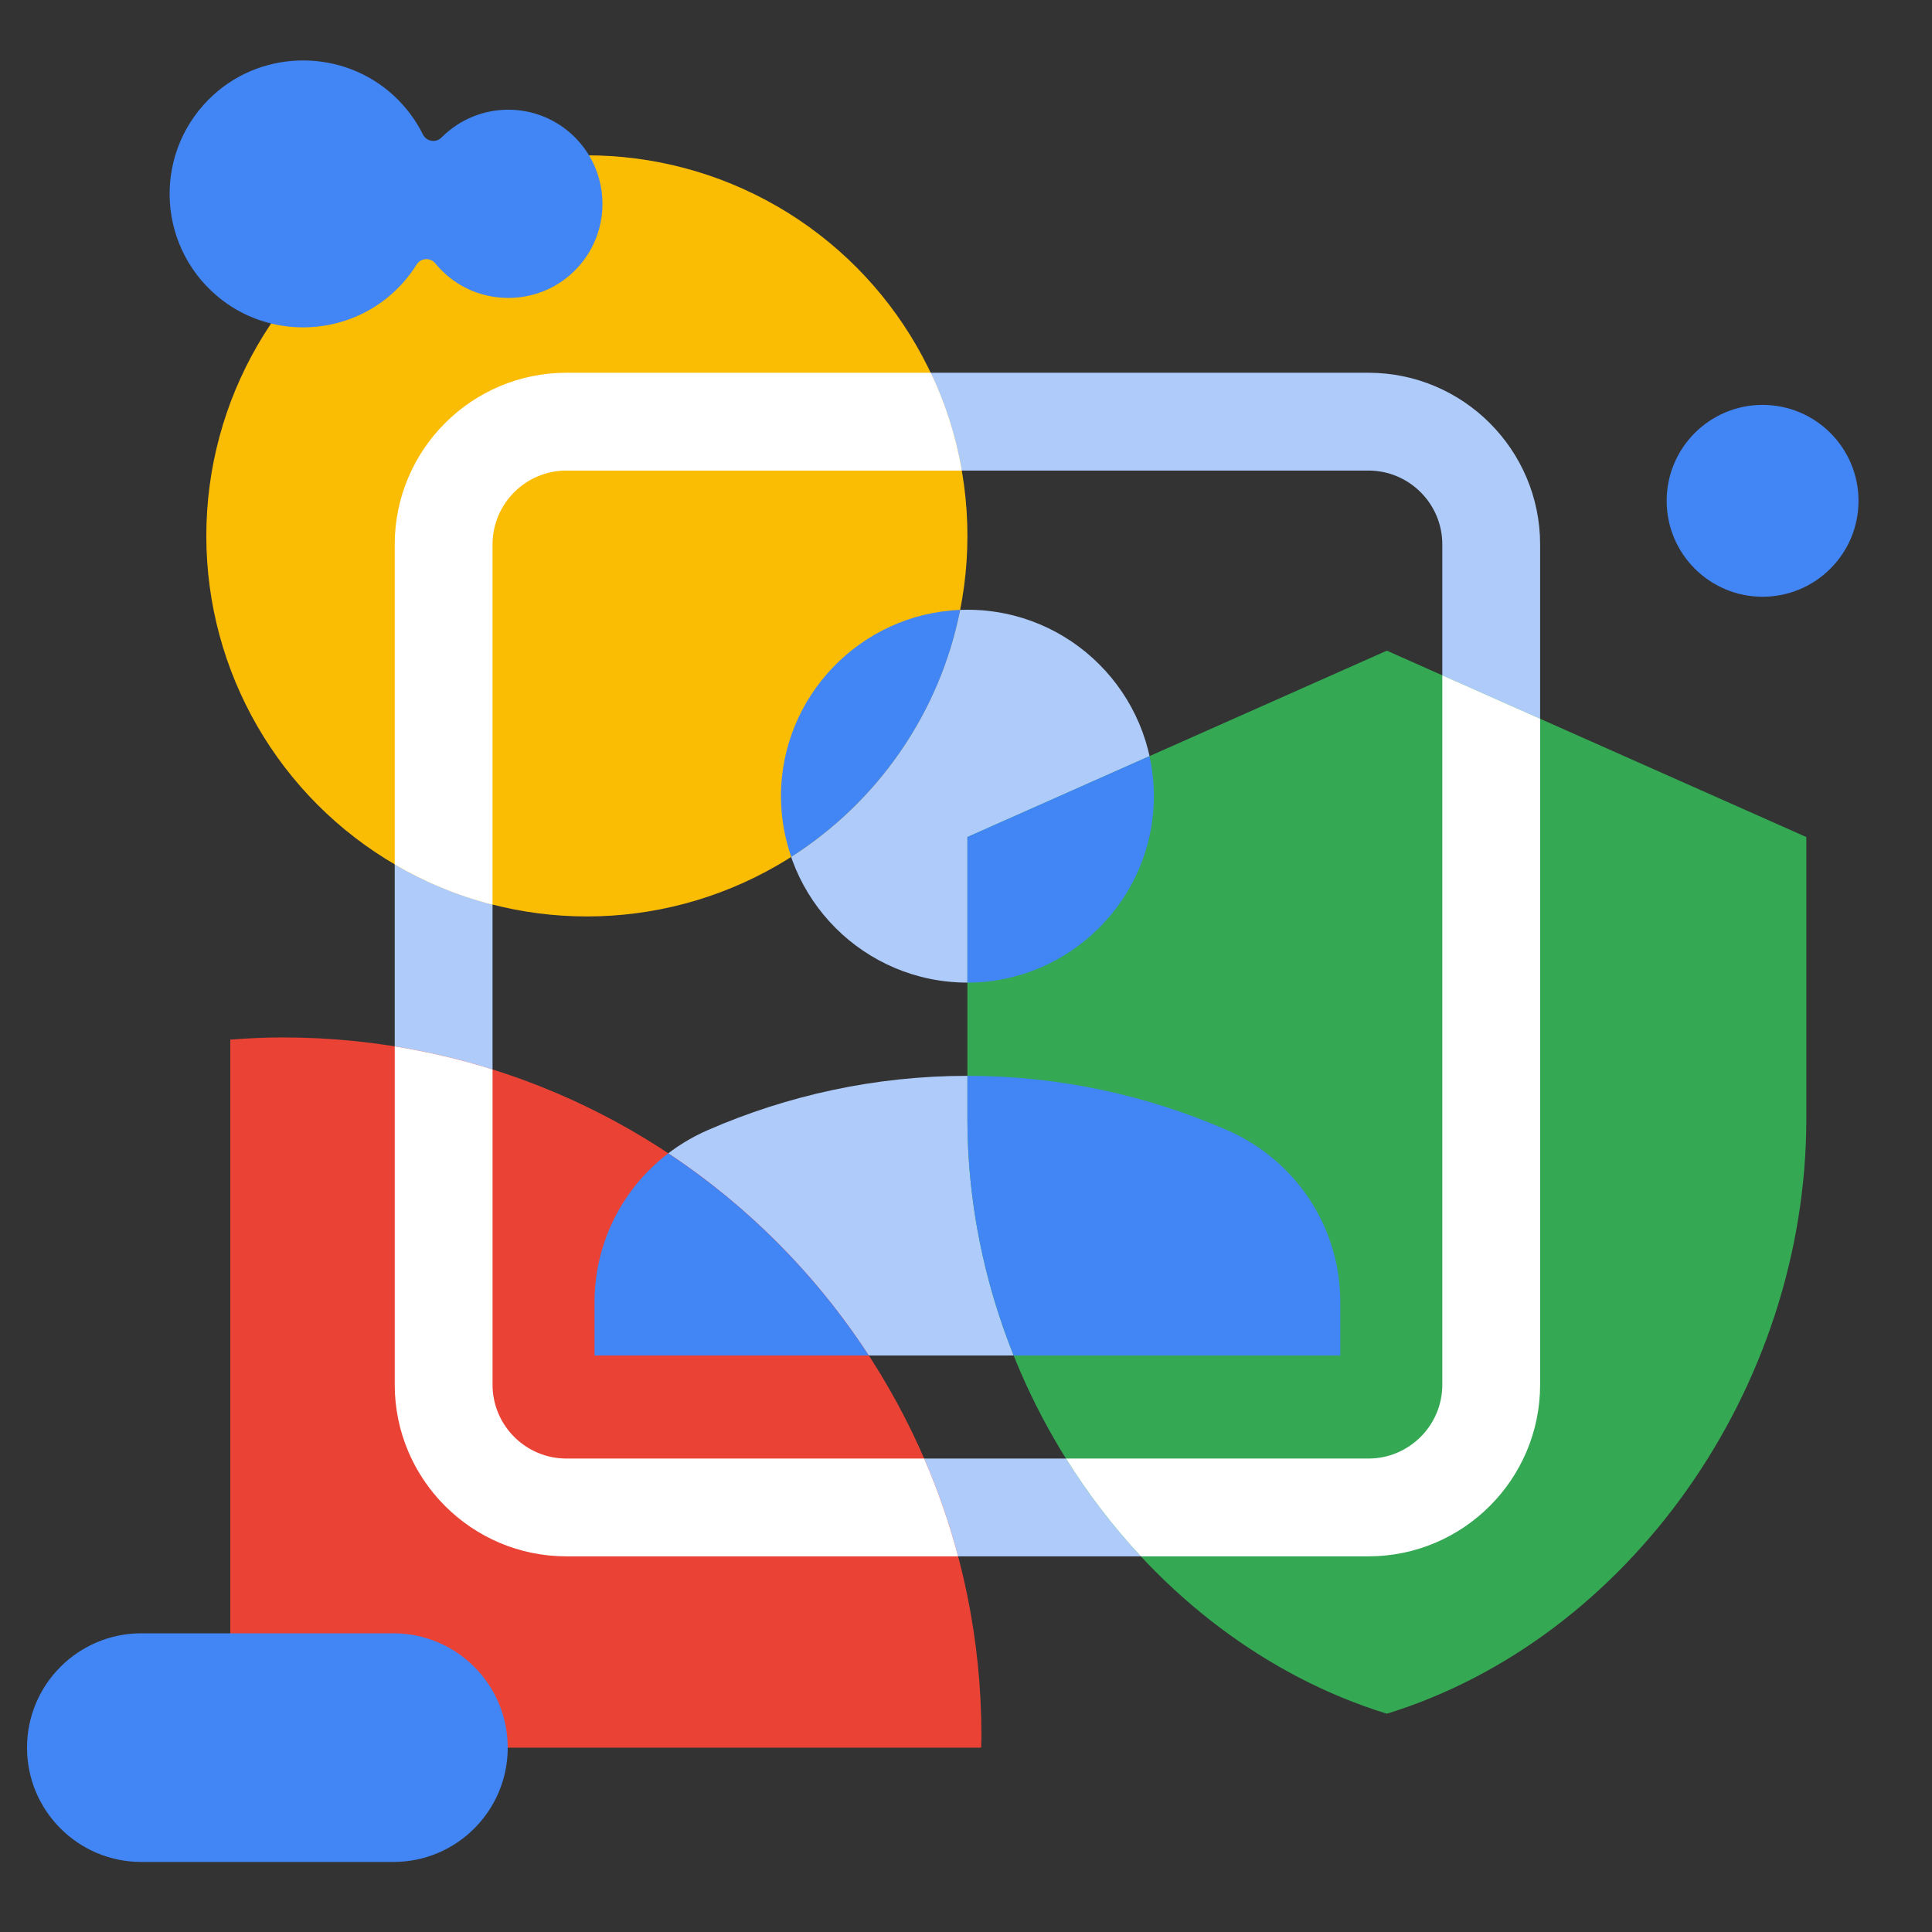 <svg xmlns="http://www.w3.org/2000/svg" viewBox="0 0 800 800"><rect x="0" y="0" width="800" height="800" fill="#333333" stroke="none"/><path fill="#AECBFA" d="M566.64,644.45h-332.1c-39.2,0-71.09-31.89-71.09-71.09V225.44c0-39.2,31.89-71.09,71.09-71.09h332.1 c39.2,0,71.09,31.89,71.09,71.09v347.91C637.73,612.56,605.84,644.45,566.64,644.45z M234.54,194.85 c-16.87,0-30.59,13.72-30.59,30.59v347.91c0,16.87,13.72,30.59,30.59,30.59h332.1c16.87,0,30.59-13.72,30.59-30.59V225.44 c0-16.87-13.72-30.59-30.59-30.59H234.54z"/><circle fill="#AECBFA" cx="400.59" cy="329.68" r="77.2"/><path fill="#AECBFA" d="M554.99,539.28c0-31.27-18.53-59.06-47.09-71.41c-32.81-14.28-69.1-22.39-107.31-22.39 s-74.5,8.11-107.31,22.39c-28.56,12.35-47.09,40.14-47.09,71.41v22H555v-22H554.99z"/><circle fill="#FBBC04" cx="243.01" cy="221.9" r="157.58"/><path fill="#EA4335" d="M117.14,429.58c-7.33,0-14.58,0.36-21.78,0.9v293.18h310.91c0.03-1.61,0.12-3.21,0.12-4.83 C406.4,559.08,276.89,429.58,117.14,429.58z"/><path fill="#34A853" d="M574.27,269.43l173.69,77.17v116.62c0,112.15-73.94,215.62-173.69,246.39 c-99.75-30.77-173.69-134.23-173.69-246.39V346.59L574.27,269.43z"/><path fill="#4285F4" d="M554.99,539.28v22H419.75c-12.31-30.69-19.16-63.98-19.16-98.07v-17.73c38.21,0,74.5,8.11,107.31,22.39 C536.46,480.22,554.99,508.01,554.99,539.28z M397.6,252.55c-41.09,1.59-74.21,35.67-74.21,77.12c0,8.8,1.51,17.26,4.26,25.16 C363.27,332.11,389.14,295.46,397.6,252.55z M400.59,406.88c42.46,0,77.2-34.74,77.2-77.2c0-5.69-0.64-11.23-1.82-16.57 l-75.38,33.49L400.59,406.88L400.59,406.88z M276.72,477.57c-18.96,14.46-30.54,37-30.54,61.71v22h113.56 C338.09,528.02,309.79,499.49,276.72,477.57z"/><g><path fill="#FFFFFF" d="M597.23,279.63v293.73c0,16.87-13.72,30.59-30.59,30.59H441.4c9.08,14.54,19.48,28.13,31.02,40.5h94.22 c39.2,0,71.09-31.89,71.09-71.09V297.62L597.23,279.63z"/><path fill="#FFFFFF" d="M203.95,374.59V225.44c0-16.87,13.72-30.59,30.59-30.59h163.73c-2.46-14.25-6.84-27.84-12.86-40.5H234.54 c-39.2,0-71.09,31.89-71.09,71.09v132.49C175.95,365.26,189.55,370.92,203.95,374.59z"/><path fill="#FFFFFF" d="M382.66,603.95H234.54c-16.87,0-30.59-13.72-30.59-30.59V442.84c-13.12-4.12-26.65-7.32-40.5-9.55v140.07 c0,39.2,31.89,71.09,71.09,71.09h162.18C393.02,630.51,388.31,616.98,382.66,603.95z"/></g><circle fill="#4285F4" cx="729.85" cy="207.38" r="39.72"/><path fill="#4285F4" d="M162.16,121.76c4.13-3.65,7.57-7.77,10.33-12.19c1.75-2.81,5.69-3.05,7.79-0.49 c1.44,1.76,3.05,3.42,4.84,4.96c14.63,12.56,36.67,12.42,51.12-0.35c17.01-15.03,17.61-41.03,1.81-56.84 c-15.23-15.23-39.91-15.23-55.14,0c-0.02,0.02-0.04,0.04-0.06,0.06c-2.36,2.36-6.26,1.73-7.75-1.26 c-2.88-5.81-6.84-11.21-11.89-15.91c-20.86-19.4-53.62-19.65-74.73-0.53c-24.8,22.46-24.32,61.58,1.44,83.39 C110.71,140.21,141.75,139.81,162.16,121.76z"/><path fill="#4285F4" d="M162.9,771H58.53c-26.15,0-47.34-21.2-47.34-47.34l0,0c0-26.15,21.2-47.34,47.34-47.34H162.9 c26.15,0,47.34,21.2,47.34,47.34l0,0C210.25,749.81,189.05,771,162.9,771z"/></svg>
